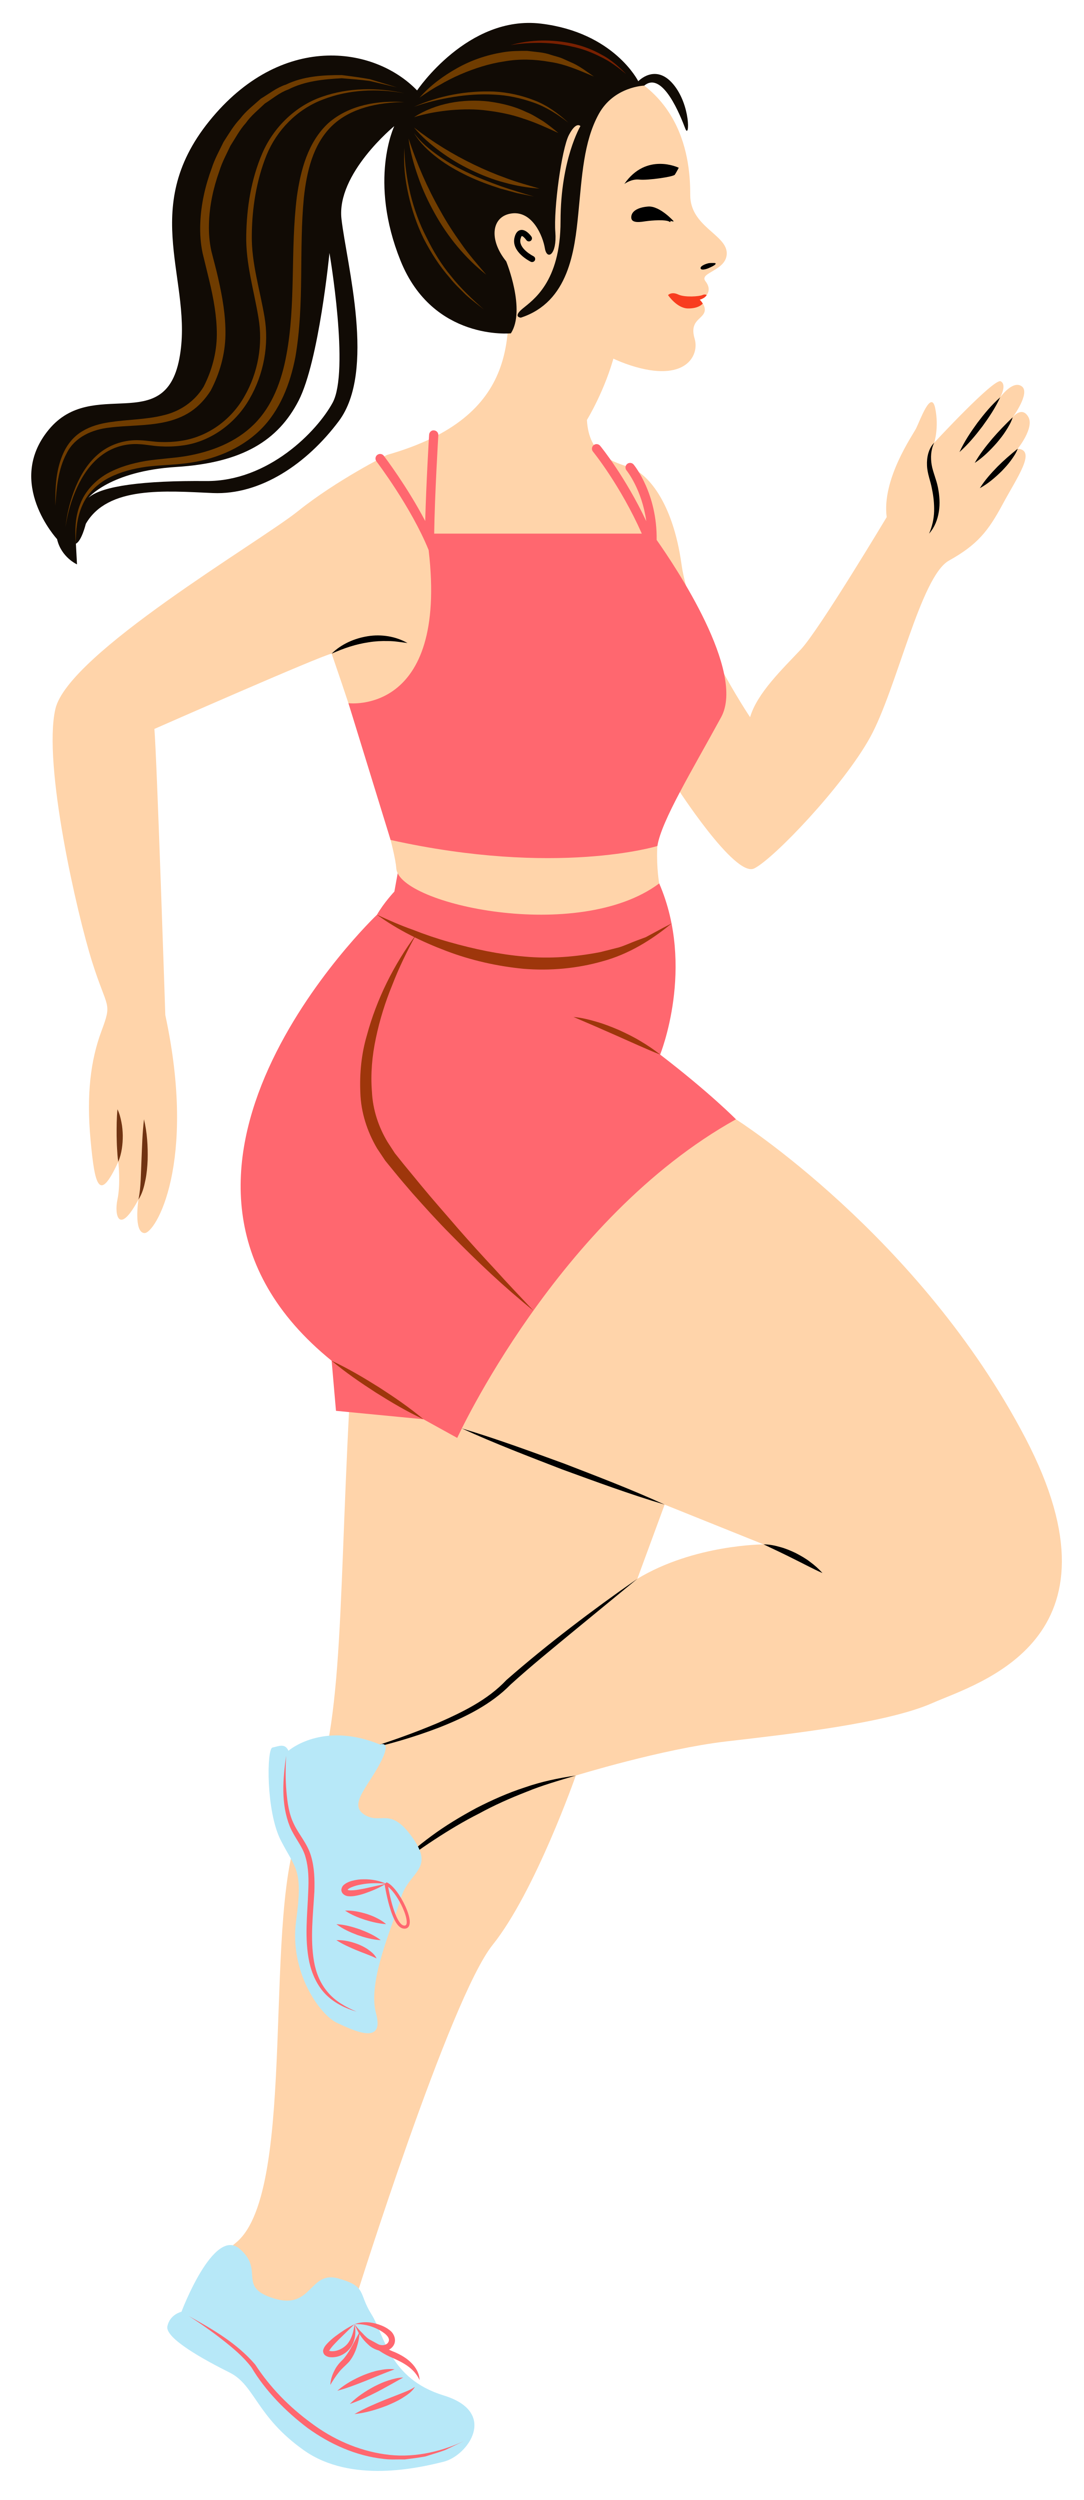<svg width="170" height="392" viewBox="0 0 170 392" fill="none" xmlns="http://www.w3.org/2000/svg">
<path fill-rule="evenodd" clip-rule="evenodd" d="M99.951 247.569L104.234 235.936L119.749 242.173C119.749 242.173 108.868 242.173 99.951 247.569ZM160.8 225.478C144.223 193.766 115.418 175.515 115.418 175.515L89.132 171.945C89.132 171.945 56.646 185.233 54.804 220.083C52.963 254.933 53.967 273.069 47.437 285.772C40.905 298.477 46.935 343.438 37.054 351.63C27.174 359.819 32.198 365.502 35.547 366.672C38.896 367.843 41.911 372.857 41.911 372.857C49.11 386.062 70.879 387.791 70.879 381.883C70.879 375.974 64.349 376.7 60.664 375.028C56.981 373.358 55.976 359.819 55.976 359.819C55.976 359.819 70.545 313.353 77.243 304.995C83.94 296.637 90.304 278.42 90.304 278.42C90.304 278.42 103.867 274.239 113.914 273.069C123.96 271.9 139.031 270.227 146.233 267.05C153.432 263.877 177.378 257.189 160.8 225.478Z" fill="#FFD4AA"/>
<path fill-rule="evenodd" clip-rule="evenodd" d="M56.48 274.536C60.619 273.287 64.693 271.846 68.654 270.18C72.588 268.446 76.464 266.581 79.432 263.43C82.698 260.575 86.053 257.849 89.481 255.215C92.907 252.579 96.4 250.032 99.95 247.57L89.942 255.793C86.618 258.542 83.262 261.257 80.079 264.145C77.017 267.284 72.929 269.286 68.936 270.864C64.882 272.426 60.709 273.628 56.48 274.536Z" fill="black"/>
<path fill-rule="evenodd" clip-rule="evenodd" d="M61.477 293.301C63.342 291.285 65.463 289.518 67.677 287.886C69.889 286.251 72.26 284.833 74.684 283.524C77.133 282.266 79.66 281.139 82.281 280.288C84.883 279.378 87.593 278.81 90.305 278.419C87.672 279.203 85.051 279.941 82.534 280.983C80.001 281.968 77.513 283.07 75.132 284.376C72.705 285.596 70.376 287.004 68.1 288.493C65.82 289.983 63.61 291.578 61.477 293.301Z" fill="black"/>
<path fill-rule="evenodd" clip-rule="evenodd" d="M45.237 274.536C45.237 274.536 50.551 269.838 59.588 273.555C59.588 273.555 61.595 272.732 59.588 276.532C57.581 280.329 54.61 283.015 57.208 284.591C59.806 286.165 61.2 283.2 64.726 288.204C68.252 293.205 64.076 293.483 62.869 297.652C61.663 301.82 57.581 310.621 58.972 315.715C60.364 320.811 55.446 318.403 52.846 317.199C50.248 315.994 45.33 309.324 46.443 301.172C47.557 293.02 46.351 293.113 44.031 288.574C41.711 284.036 41.803 274.216 42.732 274.029C43.66 273.846 44.679 273.281 45.237 274.536Z" fill="#B7E8F8"/>
<path fill-rule="evenodd" clip-rule="evenodd" d="M44.866 275.328C44.777 277.17 44.758 279.014 44.914 280.838C45.066 282.653 45.317 284.495 46.117 286.081C46.871 287.67 48.199 289.088 48.763 290.996C49.326 292.855 49.359 294.766 49.303 296.626C49.089 300.325 48.633 303.999 49.243 307.565C49.548 309.332 50.23 311.043 51.413 312.403C52.573 313.794 54.212 314.723 55.91 315.436C54.14 314.927 52.409 314.076 51.066 312.723C49.739 311.355 48.925 309.552 48.516 307.712C47.722 303.991 48.209 300.229 48.34 296.587C48.425 294.776 48.41 292.94 47.923 291.25C47.489 289.555 46.182 288.175 45.445 286.389C44.013 282.782 44.379 278.954 44.866 275.328Z" fill="#FF676F"/>
<path fill-rule="evenodd" clip-rule="evenodd" d="M52.754 304.23C53.98 304.184 55.138 304.477 56.246 304.908C56.792 305.141 57.334 305.403 57.822 305.77C58.307 306.122 58.797 306.533 59.064 307.101C57.983 306.577 56.942 306.24 55.879 305.798C54.829 305.35 53.771 304.904 52.754 304.23Z" fill="#FF676F"/>
<path fill-rule="evenodd" clip-rule="evenodd" d="M52.754 301.728C54.032 301.788 55.228 302.127 56.402 302.527C57.56 302.963 58.699 303.462 59.714 304.231C58.409 304.161 57.228 303.83 56.066 303.431C54.92 302.996 53.796 302.5 52.754 301.728Z" fill="#FF676F"/>
<path fill-rule="evenodd" clip-rule="evenodd" d="M54.115 299.598C55.306 299.55 56.419 299.795 57.508 300.12C58.047 300.303 58.581 300.496 59.093 300.768C59.602 301.03 60.112 301.315 60.548 301.727C59.369 301.629 58.292 301.371 57.213 301.037C56.147 300.677 55.097 300.271 54.115 299.598Z" fill="#FF676F"/>
<path fill-rule="evenodd" clip-rule="evenodd" d="M60.549 295.383C59.368 295.281 58.218 295.256 57.096 295.426C56.54 295.52 55.984 295.611 55.479 295.799C55.222 295.888 54.983 295.986 54.772 296.106C54.568 296.219 54.462 296.414 54.498 296.339C54.491 296.302 54.483 296.35 54.699 296.406C54.923 296.435 55.182 296.426 55.452 296.408C55.998 296.375 56.558 296.241 57.125 296.146L60.549 295.383ZM60.549 295.383C59.53 295.994 58.447 296.47 57.318 296.861C56.755 297.063 56.174 297.212 55.556 297.314C55.243 297.358 54.917 297.37 54.558 297.337C54.218 297.298 53.568 297.032 53.533 296.37C53.58 295.69 54.029 295.485 54.296 295.295C54.599 295.133 54.902 295.011 55.207 294.928C55.819 294.769 56.428 294.678 57.04 294.688C58.256 294.665 59.467 294.894 60.549 295.383Z" fill="#FF676F"/>
<path d="M60.643 295.162L60.31 295.419L60.403 295.969C60.43 296.124 60.463 296.3 60.501 296.493C60.658 297.297 60.844 298.101 61.06 298.853C61.702 301.098 62.447 302.431 63.425 302.431C64.036 302.431 64.309 301.957 64.261 301.222C64.222 300.631 63.984 299.84 63.599 298.983C62.795 297.19 61.584 295.56 60.643 295.162ZM61.008 295.978C61.725 296.612 62.563 297.852 63.159 299.18C63.522 299.989 63.745 300.729 63.779 301.253C63.811 301.746 63.695 301.949 63.425 301.949C62.78 301.949 62.099 300.73 61.523 298.721C61.312 297.983 61.129 297.192 60.974 296.401L60.876 295.869L61.008 295.978Z" fill="#FF676F"/>
<path fill-rule="evenodd" clip-rule="evenodd" d="M28.455 362.507C28.455 362.507 33.468 349.198 37.535 352.594C41.602 355.995 37.06 358.637 43.019 360.432C48.977 362.226 48.504 356.005 53.044 357.274C57.584 358.542 56.163 359.581 58.246 362.885C60.325 366.189 60.987 372.985 69.593 375.63C78.198 378.273 73.374 385.069 69.593 386.013C65.81 386.955 55.125 389.506 47.653 384.221C40.183 378.932 39.994 374.025 36.022 372.042C32.049 370.06 25.84 366.661 26.249 364.773C26.658 362.885 28.455 362.507 28.455 362.507Z" fill="#B7E8F8"/>
<path fill-rule="evenodd" clip-rule="evenodd" d="M29.59 363.167C33.336 365.243 37.129 367.408 40.022 370.78C42.368 374.385 45.363 377.425 48.782 379.934C52.157 382.475 56.122 384.246 60.297 384.847C64.484 385.483 68.819 384.596 72.714 382.802L69.799 384.195C68.792 384.571 67.744 384.856 66.709 385.194C65.644 385.384 64.561 385.531 63.482 385.66C62.395 385.629 61.293 385.727 60.21 385.585C55.85 385.118 51.723 383.261 48.212 380.71C44.763 378.092 41.636 374.909 39.432 371.225C38.187 369.562 36.521 368.179 34.846 366.869C33.164 365.549 31.408 364.312 29.59 363.167Z" fill="#FF676F"/>
<path fill-rule="evenodd" clip-rule="evenodd" d="M55.591 378.547C57.129 377.647 58.729 376.983 60.329 376.322L62.738 375.382C63.533 375.054 64.346 374.788 65.064 374.276C64.622 375.083 63.804 375.578 63.068 376.048C62.31 376.52 61.501 376.873 60.69 377.216C59.05 377.852 57.367 378.36 55.591 378.547Z" fill="#FF676F"/>
<path fill-rule="evenodd" clip-rule="evenodd" d="M54.856 376.963C55.987 375.821 57.312 374.955 58.701 374.212C59.404 373.859 60.12 373.518 60.882 373.281C61.637 373.037 62.419 372.823 63.23 372.815C61.84 373.597 60.522 374.341 59.147 375.067C57.763 375.763 56.381 376.458 54.856 376.963Z" fill="#FF676F"/>
<path fill-rule="evenodd" clip-rule="evenodd" d="M52.901 374.888C54.148 373.805 55.584 373.029 57.084 372.404C57.844 372.113 58.614 371.836 59.425 371.686C60.23 371.528 61.062 371.412 61.886 371.533C60.344 372.09 58.921 372.695 57.444 373.296C55.966 373.872 54.495 374.472 52.901 374.888Z" fill="#FF676F"/>
<path fill-rule="evenodd" clip-rule="evenodd" d="M55.591 364.456C55.873 365.601 55.755 366.903 55.06 368.005C54.33 369.073 53.054 369.801 51.611 369.61C51.42 369.554 51.227 369.508 51.014 369.346C50.792 369.2 50.615 368.845 50.684 368.502C50.823 368.042 51.037 367.799 51.246 367.56C51.674 367.098 52.116 366.701 52.597 366.344C53.543 365.628 54.527 364.98 55.591 364.456ZM55.591 364.456L53.085 366.901C52.694 367.319 52.273 367.714 51.947 368.142C51.779 368.344 51.638 368.585 51.607 368.683C51.582 368.533 51.564 368.612 51.804 368.666C52.699 368.809 53.784 368.325 54.465 367.56C55.143 366.751 55.475 365.628 55.591 364.456Z" fill="#FF676F"/>
<path fill-rule="evenodd" clip-rule="evenodd" d="M55.591 364.456C56.071 365.034 56.371 365.414 56.845 365.868C57.255 366.329 57.716 366.745 58.208 367.069C58.691 367.419 59.225 367.643 59.735 367.724C60.246 367.807 60.717 367.62 60.891 367.285C61.364 366.56 60.217 365.701 59.16 365.196C58.085 364.67 56.861 364.383 55.591 364.456ZM55.591 364.456C56.797 363.986 58.193 364.077 59.443 364.514C60.09 364.745 60.644 364.996 61.235 365.493C61.792 365.957 62.217 366.942 61.735 367.753C61.277 368.549 60.31 368.78 59.6 368.626C58.882 368.454 58.229 368.132 57.755 367.656C57.251 367.209 56.828 366.705 56.475 366.163C56.118 365.66 55.815 364.924 55.591 364.456Z" fill="#FF676F"/>
<path fill-rule="evenodd" clip-rule="evenodd" d="M56.385 365.677C56.372 366.504 56.189 367.306 55.94 368.09C55.683 368.872 55.32 369.633 54.77 370.315C54.119 371.024 53.621 371.369 53.127 372.012C52.645 372.608 52.222 373.269 51.801 373.974C51.84 373.143 52.114 372.346 52.508 371.604C52.693 371.224 52.952 370.883 53.228 370.554C53.535 370.209 53.82 369.989 54.025 369.704C54.949 368.56 55.596 367.101 56.385 365.677Z" fill="#FF676F"/>
<path fill-rule="evenodd" clip-rule="evenodd" d="M56.852 366.272C57.735 366.715 58.57 367.199 59.416 367.65C60.277 368.095 61.072 368.522 61.977 368.865C62.89 369.274 63.788 369.782 64.51 370.52C65.233 371.237 65.787 372.206 65.797 373.212C64.971 371.397 63.29 370.501 61.595 369.75C60.694 369.386 59.786 368.871 59.016 368.27C58.231 367.677 57.489 367.029 56.852 366.272Z" fill="#FF676F"/>
<path fill-rule="evenodd" clip-rule="evenodd" d="M83.126 134.625C83.126 134.625 67.171 132.018 62.371 136.911L61.846 139.809C61.846 139.809 60.208 141.536 59.117 143.441C59.117 143.441 16.176 184.314 52.008 213.376L52.69 221.23L66.407 222.551L71.706 225.478C71.706 225.478 87.429 191.092 115.418 175.515C115.418 175.515 111.382 171.397 103.528 165.367C103.528 165.367 109.076 151.693 103.382 138.526C103.382 138.526 99.189 134.625 83.126 134.625Z" fill="#FF676F"/>
<path fill-rule="evenodd" clip-rule="evenodd" d="M59.117 143.441C60.975 144.297 62.832 145.121 64.749 145.794C66.633 146.535 68.549 147.187 70.489 147.73C74.365 148.826 78.297 149.661 82.273 150C86.251 150.364 90.239 150.056 94.144 149.296L97.049 148.562C98.004 148.273 98.909 147.834 99.851 147.485L101.274 146.957L102.605 146.241C103.489 145.751 104.391 145.277 105.312 144.813C102.179 147.412 98.562 149.634 94.512 150.732C90.503 151.878 86.268 152.256 82.115 151.917C77.967 151.516 73.886 150.593 70.022 149.129C66.166 147.67 62.433 145.859 59.117 143.441Z" fill="#9E360B"/>
<path fill-rule="evenodd" clip-rule="evenodd" d="M89.94 159.47C91.193 159.576 92.411 159.886 93.607 160.237C94.81 160.584 95.972 161.048 97.118 161.538C98.251 162.062 99.375 162.603 100.44 163.254C101.513 163.89 102.556 164.576 103.528 165.368C101.199 164.447 98.979 163.406 96.728 162.418C94.482 161.418 92.239 160.447 89.94 159.47Z" fill="#9E360B"/>
<path fill-rule="evenodd" clip-rule="evenodd" d="M65.261 146.54C63.844 149.11 62.566 151.742 61.518 154.459C60.412 157.147 59.549 159.925 58.959 162.738C58.353 165.545 58.1 168.414 58.33 171.213C58.467 174.03 59.37 176.735 60.789 179.09L61.922 180.831L63.286 182.538L66.066 185.916C67.919 188.172 69.864 190.347 71.767 192.571C73.688 194.773 75.659 196.937 77.654 199.079C79.608 201.262 81.64 203.372 83.65 205.516C79.065 201.829 74.798 197.775 70.677 193.576C68.6 191.49 66.631 189.301 64.674 187.101C63.709 185.989 62.755 184.868 61.823 183.725L60.424 182.012L59.138 180.084C57.577 177.433 56.598 174.39 56.511 171.342C56.376 168.308 56.679 165.268 57.521 162.399C59.073 156.63 61.769 151.268 65.261 146.54Z" fill="#9E360B"/>
<path fill-rule="evenodd" clip-rule="evenodd" d="M52.008 213.376C54.61 214.59 57.057 216.047 59.468 217.559C61.859 219.102 64.21 220.705 66.407 222.551C63.805 221.341 61.358 219.885 58.949 218.37C56.559 216.825 54.206 215.222 52.008 213.376Z" fill="#9E360B"/>
<path fill-rule="evenodd" clip-rule="evenodd" d="M72.426 223.99C77.871 225.61 83.179 227.576 88.501 229.514C93.78 231.556 99.072 233.57 104.234 235.936C98.794 234.321 93.481 232.352 88.159 230.414C82.878 228.367 77.582 226.352 72.426 223.99Z" fill="black"/>
<path fill-rule="evenodd" clip-rule="evenodd" d="M119.75 242.173C120.637 242.162 121.504 242.35 122.349 242.587C123.199 242.815 124.009 243.16 124.801 243.537C125.575 243.946 126.345 244.371 127.036 244.911C127.74 245.429 128.404 246.005 128.983 246.672C127.372 245.953 125.893 245.146 124.37 244.398C122.853 243.637 121.338 242.919 119.75 242.173Z" fill="black"/>
<path fill-rule="evenodd" clip-rule="evenodd" d="M92.316 38.572C92.316 38.572 78.644 29.68 79.382 40.974C80.121 52.269 81.91 65.285 60.701 71.335C60.701 71.335 52.797 75.281 46.739 80.144C40.68 85.011 10.673 102.498 8.683 111.178C6.693 119.855 12.094 143.39 14.466 150.887C16.836 158.382 17.628 157.066 15.914 161.669C14.202 166.27 13.543 171.66 14.202 178.762C14.862 185.862 15.52 188.754 18.55 182.18C18.55 182.18 18.944 185.6 18.417 188.097C17.89 190.596 18.682 193.752 21.71 188.097C21.71 188.097 20.921 193.226 22.633 193.358C24.345 193.488 30.932 182.444 25.925 159.17C25.925 159.17 24.609 119.006 24.213 114.303C24.213 114.303 50.427 102.76 52.008 102.498C52.008 102.498 61.755 130.554 62.151 136.184C62.547 141.814 90.735 147.993 103.381 138.527C103.381 138.527 101.669 129.19 106.016 123.273C106.016 123.273 115.237 137.656 118.267 136.184C121.295 134.712 132.23 123.273 136.445 115.647C140.659 108.022 144.349 90.4 148.827 87.903C153.305 85.406 154.979 83.279 157.254 79.052C159.528 74.823 162.588 70.596 159.605 70.361C159.605 70.361 162.273 67.072 161.254 65.349C160.235 63.627 158.822 65.426 158.822 65.426C158.822 65.426 161.646 61.592 160.235 60.575C158.822 59.557 156.861 62.295 156.861 62.295C156.861 62.295 157.959 60.34 156.94 59.791C155.921 59.243 146.507 69.422 146.507 69.422C146.507 69.422 147.291 67.072 146.666 64.018C146.038 60.966 144.234 66.054 143.683 67.151C143.135 68.245 138.273 75.137 139.057 81.086C139.057 81.086 128.485 98.746 125.6 101.829C122.712 104.91 118.73 108.686 117.634 112.463C117.634 112.463 108.276 98.523 106.881 88.498C105.487 78.474 101.405 74.2 98.817 73.306C96.228 72.41 92.347 71.518 92.047 65.852C92.047 65.852 103.652 47.015 92.316 38.572Z" fill="#FFD4AA"/>
<path fill-rule="evenodd" clip-rule="evenodd" d="M22.581 175.514C23.079 177.607 23.207 179.739 23.155 181.874C23.112 182.94 23.02 184.011 22.803 185.065C22.591 186.113 22.313 187.192 21.711 188.097C21.937 187.051 22.01 186.017 22.066 184.972L22.19 181.84C22.28 179.745 22.329 177.645 22.581 175.514Z" fill="#703312"/>
<path fill-rule="evenodd" clip-rule="evenodd" d="M18.423 173.945C18.739 174.592 18.907 175.276 19.042 175.964C19.187 176.652 19.235 177.353 19.255 178.051C19.258 179.446 19.092 180.858 18.55 182.18C18.428 181.471 18.405 180.787 18.359 180.103C18.313 179.421 18.307 178.743 18.29 178.066C18.286 176.706 18.28 175.359 18.423 173.945Z" fill="#703312"/>
<path fill-rule="evenodd" clip-rule="evenodd" d="M115.417 123.01C115.417 123.01 116.17 115.538 117.633 112.461L115.417 123.01Z" fill="#FFD4AA"/>
<path fill-rule="evenodd" clip-rule="evenodd" d="M146.508 69.422C145.966 70.541 145.923 71.77 146.114 72.913C146.309 74.04 146.842 75.169 147.095 76.439C147.338 77.682 147.446 78.974 147.234 80.242C147.041 81.504 146.547 82.745 145.705 83.676C146.201 82.533 146.46 81.356 146.496 80.171C146.523 78.986 146.398 77.803 146.149 76.633C145.954 75.479 145.433 74.329 145.379 72.994C145.317 71.713 145.616 70.335 146.508 69.422Z" fill="black"/>
<path fill-rule="evenodd" clip-rule="evenodd" d="M150.47 70.887C151.234 69.232 152.228 67.747 153.278 66.306C154.357 64.884 155.492 63.502 156.861 62.296C156.1 63.953 155.104 65.437 154.052 66.878C152.971 68.3 151.836 69.679 150.47 70.887Z" fill="black"/>
<path fill-rule="evenodd" clip-rule="evenodd" d="M152.861 72.592C153.643 71.197 154.612 69.987 155.604 68.8C156.617 67.625 157.68 66.531 158.821 65.429C158.586 66.199 158.175 66.889 157.75 67.548C157.329 68.217 156.839 68.829 156.337 69.427C155.304 70.6 154.195 71.706 152.861 72.592Z" fill="black"/>
<path fill-rule="evenodd" clip-rule="evenodd" d="M153.666 76.549C154.445 75.293 155.405 74.235 156.395 73.212C157.402 72.195 158.466 71.279 159.607 70.36C159.356 71.066 158.927 71.672 158.499 72.254C158.072 72.842 157.578 73.37 157.082 73.888C156.053 74.894 154.963 75.836 153.666 76.549Z" fill="black"/>
<path fill-rule="evenodd" clip-rule="evenodd" d="M52.007 102.499C53.515 101.006 55.569 100.097 57.688 99.763C59.809 99.42 62.071 99.786 63.901 100.831C62.847 100.7 61.847 100.517 60.83 100.522C59.823 100.499 58.821 100.546 57.833 100.713C55.844 100.998 53.926 101.642 52.007 102.499Z" fill="black"/>
<path fill-rule="evenodd" clip-rule="evenodd" d="M102.98 84.666C103.076 77.433 99.542 73.05 99.374 72.846C99.12 72.537 98.664 72.497 98.355 72.749C98.048 73.004 98.004 73.46 98.259 73.769C98.291 73.805 100.67 76.753 101.357 81.73C98.048 74.728 94.296 70.121 94.117 69.902C93.862 69.595 93.406 69.553 93.097 69.802C92.789 70.056 92.742 70.51 92.997 70.819C93.043 70.875 97.278 76.082 100.654 83.676H68.092C68.177 77.564 68.735 68.351 68.741 68.252C68.764 67.856 68.461 67.514 68.063 67.489C67.669 67.432 67.32 67.767 67.295 68.168C67.291 68.254 66.839 75.722 66.685 81.699C63.869 76.323 60.369 71.707 60.184 71.464C59.943 71.148 59.491 71.087 59.169 71.329C58.852 71.57 58.791 72.023 59.032 72.343C59.088 72.414 64.502 79.549 67.222 86.257C70.267 112.239 54.645 110.266 54.645 110.266L61.255 131.712C87.328 137.511 103.094 132.662 103.094 132.662C103.733 128.676 108.631 120.662 113.094 112.462C116.972 105.336 105.933 88.856 102.98 84.666Z" fill="#FF676F"/>
<path fill-rule="evenodd" clip-rule="evenodd" d="M79.383 40.974C79.383 40.974 68.475 28.389 68.802 21.723C69.126 15.056 71.766 6.379 89.68 8.98C107.596 11.581 108.249 25.725 108.249 30.601C108.249 35.478 113.852 36.77 113.973 39.618C114.095 42.462 109.546 42.705 110.636 44.098C111.729 45.491 110.879 46.639 109.727 47.003C109.727 47.003 110.941 48.094 110.395 49.123C109.849 50.153 108.15 50.456 108.94 53.12C109.727 55.783 107.467 60.064 98.92 57.309C90.369 54.554 85.739 47.708 84.048 44.152C84.048 44.152 81.695 44.15 79.383 40.974Z" fill="#FFD4AA"/>
<path fill-rule="evenodd" clip-rule="evenodd" d="M52.16 63.154C49.724 67.636 42.075 75.514 32.318 75.431C22.561 75.35 16 76.169 13.87 78.049C13.87 78.049 17.23 73.876 27.643 73.223C38.056 72.568 43.633 69.048 46.831 62.827C50.029 56.609 51.668 39.666 51.668 39.666C51.668 39.666 54.855 58.199 52.16 63.154ZM105.56 13.181C102.771 9.891 100.098 12.742 100.098 12.742C100.098 12.742 96.317 5.091 84.842 3.706C73.365 2.319 65.411 14.181 65.411 14.181C58.632 7.155 44.026 5.091 32.812 18.998C21.598 32.905 30.465 44.186 28.116 56.289C25.769 68.397 14.555 59.023 7.662 67.356C0.767 75.685 8.948 84.538 8.948 84.538C9.6 87.402 12.076 88.498 12.076 88.498L11.903 85.253C12.802 84.843 13.458 82.142 13.458 82.142C16.902 76.169 25.922 76.988 33.384 77.315C40.846 77.643 48.118 72.747 53.145 66.019C58.985 58.199 54.374 41.465 53.554 34.346C52.733 27.225 61.836 19.774 61.836 19.774C61.836 19.774 57.737 28.287 62.819 40.893C67.903 53.496 80.121 52.27 80.121 52.27C82.499 48.584 79.383 40.974 79.383 40.974C76.594 37.537 77.087 33.853 80.285 33.464C83.483 33.073 85.122 36.965 85.45 38.93C85.778 40.893 87.372 39.974 87.091 36.39C86.807 32.807 88.073 23.375 89.222 21.168C90.37 18.959 91.024 19.774 91.024 19.774C91.024 19.774 87.909 25.013 87.909 34.674C87.909 44.328 83.483 47.114 81.924 48.423C80.366 49.733 81.678 49.814 81.678 49.814C89.222 47.359 90.123 39.257 90.696 33.464C91.271 27.67 91.516 22.233 93.894 17.894C96.272 13.555 101.038 13.426 101.038 13.426C103.933 11.014 106.765 18.308 107.462 20.144C108.16 21.979 108.35 16.472 105.56 13.181Z" fill="#110B05"/>
<path fill-rule="evenodd" clip-rule="evenodd" d="M8.685 79.296C8.644 76.472 8.76 73.525 10.022 70.867C10.644 69.547 11.646 68.36 12.937 67.605C14.217 66.828 15.674 66.441 17.102 66.218C19.968 65.771 22.843 65.807 25.531 65.142C28.23 64.543 30.548 62.942 31.949 60.619L31.926 60.659C33.229 58.118 33.983 55.339 34.003 52.498C34.02 49.654 33.489 46.798 32.816 43.97L31.777 39.708C31.453 38.18 31.353 36.654 31.405 35.144C31.497 32.123 32.173 29.165 33.211 26.356C33.669 24.927 34.406 23.609 35.06 22.26C35.875 20.996 36.634 19.692 37.676 18.593C38.585 17.384 39.807 16.468 40.92 15.463C42.214 14.696 43.403 13.725 44.85 13.262C47.587 11.941 50.666 11.763 53.613 11.774C55.086 11.96 56.557 12.155 58.006 12.416L62.235 13.698L57.95 12.688C56.503 12.501 55.044 12.382 53.598 12.27C50.71 12.424 47.771 12.713 45.198 14.041C43.831 14.515 42.729 15.486 41.527 16.241C40.496 17.237 39.367 18.125 38.539 19.308C37.574 20.372 36.915 21.659 36.138 22.857C35.53 24.154 34.835 25.416 34.412 26.794C33.445 29.485 32.827 32.337 32.771 35.186C32.733 36.608 32.85 38.018 33.146 39.365C33.495 40.778 33.901 42.203 34.219 43.646C34.871 46.523 35.404 49.488 35.356 52.523C35.308 55.561 34.453 58.58 33.047 61.241L33.034 61.268L33.022 61.281C32.221 62.547 31.177 63.688 29.917 64.537C28.654 65.383 27.214 65.903 25.776 66.206C22.887 66.819 19.999 66.69 17.224 67.042C14.475 67.331 11.721 68.52 10.451 71.086C9.121 73.554 8.847 76.479 8.685 79.296Z" fill="#6F3C00"/>
<path fill-rule="evenodd" clip-rule="evenodd" d="M63.424 14.624C59.164 13.841 54.657 14.04 50.648 15.604C46.606 17.123 43.402 20.398 41.792 24.348C40.208 28.296 39.52 32.66 39.489 36.916C39.428 41.23 40.746 45.355 41.483 49.699C42.227 54.077 41.36 58.718 39.123 62.558C36.932 66.423 32.925 69.365 28.451 69.878C27.347 70.024 26.233 70.055 25.127 69.991C24.015 69.941 22.927 69.702 21.886 69.652C19.773 69.5 17.628 70.105 15.939 71.394C14.225 72.658 12.986 74.498 12.085 76.448C11.187 78.407 10.583 80.515 10.271 82.661C10.504 80.503 11.029 78.368 11.865 76.349C12.706 74.346 13.893 72.411 15.646 71.014C17.389 69.618 19.682 68.924 21.911 69.036C23.044 69.074 24.096 69.286 25.162 69.311C26.227 69.348 27.295 69.298 28.343 69.136C32.566 68.533 36.295 65.818 38.358 62.113C40.468 58.433 41.252 54.031 40.536 49.838C39.856 45.64 38.526 41.353 38.617 36.919C38.69 32.525 39.377 28.134 41.128 24.057C42.875 19.999 46.297 16.626 50.486 15.179C54.655 13.72 59.191 13.695 63.424 14.624Z" fill="#6F3C00"/>
<path fill-rule="evenodd" clip-rule="evenodd" d="M63.424 16.009C59.297 16.043 54.912 16.931 51.984 19.812C49.063 22.706 48.098 26.933 47.656 30.973C46.859 39.185 47.772 47.599 46.322 55.999C45.52 60.13 43.929 64.388 40.777 67.451C37.635 70.501 33.392 72.133 29.194 72.644C27.098 72.914 24.95 72.927 22.946 73.191C20.916 73.476 18.904 73.981 17.1 74.912C15.306 75.84 13.758 77.303 12.936 79.187C12.081 81.056 11.877 83.175 11.902 85.252C11.724 83.185 11.784 81.027 12.585 79.037C13.332 77.035 14.903 75.372 16.754 74.293C18.632 73.233 20.721 72.652 22.809 72.289C24.94 71.942 26.992 71.871 29.024 71.544C33.056 70.881 37.002 69.365 39.847 66.521C42.705 63.687 44.163 59.72 44.902 55.731C46.432 47.645 45.514 39.218 46.556 30.84C47.141 26.727 48.266 22.294 51.499 19.299C54.796 16.419 59.311 15.729 63.424 16.009Z" fill="#6F3C00"/>
<path fill-rule="evenodd" clip-rule="evenodd" d="M80.088 7.075C83.215 6.173 86.589 6.143 89.789 6.834C91.388 7.195 92.943 7.778 94.366 8.588C95.827 9.345 97.056 10.458 98.195 11.603C96.931 10.585 95.649 9.597 94.192 8.913C92.764 8.191 91.254 7.618 89.683 7.302C88.126 6.933 86.522 6.763 84.914 6.724C83.306 6.707 81.687 6.794 80.088 7.075Z" fill="#782001"/>
<path fill-rule="evenodd" clip-rule="evenodd" d="M65.798 15.308C67.441 13.428 69.489 11.921 71.685 10.688C73.886 9.449 76.329 8.611 78.85 8.203C80.112 7.981 81.396 7.975 82.676 7.977C83.942 8.147 85.237 8.176 86.445 8.617C87.05 8.813 87.677 8.935 88.256 9.193L89.983 9.969C91.111 10.524 92.118 11.301 93.132 12C90.835 11.037 88.601 10.035 86.2 9.702C83.842 9.282 81.427 9.208 79.07 9.63C76.708 9.979 74.405 10.721 72.18 11.678C71.068 12.164 69.977 12.711 68.925 13.337C67.837 13.908 66.821 14.601 65.798 15.308Z" fill="#6F3C00"/>
<path fill-rule="evenodd" clip-rule="evenodd" d="M64.935 16.744C68.842 15.004 73.177 14.187 77.483 14.357C79.639 14.474 81.776 14.942 83.781 15.728C85.812 16.495 87.566 17.805 89.141 19.233C87.447 17.936 85.656 16.765 83.646 16.073C81.656 15.378 79.575 14.917 77.458 14.836C75.344 14.715 73.221 14.871 71.125 15.199C69.031 15.543 66.946 16.027 64.935 16.744Z" fill="#6F3C00"/>
<path fill-rule="evenodd" clip-rule="evenodd" d="M64.935 18.372C68.324 16.183 72.6 15.455 76.649 15.915C78.672 16.194 80.691 16.666 82.525 17.562C83.474 17.93 84.322 18.508 85.19 19.015C86.02 19.587 86.812 20.217 87.57 20.861C85.742 20.023 83.967 19.2 82.112 18.612C80.284 17.967 78.383 17.591 76.481 17.349C74.576 17.085 72.64 17.111 70.712 17.27C68.784 17.456 66.846 17.776 64.935 18.372Z" fill="#6F3C00"/>
<path fill-rule="evenodd" clip-rule="evenodd" d="M64.935 19.999C67.857 22.28 70.982 24.197 74.273 25.785C75.914 26.582 77.599 27.297 79.323 27.914C81.037 28.569 82.812 29.039 84.596 29.573C82.745 29.434 80.892 29.137 79.097 28.623C77.282 28.157 75.543 27.448 73.853 26.65C72.167 25.835 70.552 24.875 69.052 23.764C67.55 22.656 66.12 21.438 64.935 19.999Z" fill="#6F3C00"/>
<path fill-rule="evenodd" clip-rule="evenodd" d="M64.935 20.861C65.991 22.333 67.421 23.471 68.878 24.506C70.353 25.529 71.924 26.417 73.559 27.163C75.169 27.966 76.865 28.581 78.556 29.205C80.263 29.789 81.99 30.315 83.733 30.818L81.067 30.275L78.441 29.56C76.711 29.003 74.997 28.377 73.353 27.595C71.714 26.805 70.114 25.909 68.662 24.803C67.219 23.705 65.848 22.435 64.935 20.861Z" fill="#6F3C00"/>
<path fill-rule="evenodd" clip-rule="evenodd" d="M64.072 21.723C65.371 25.676 67.013 29.466 69.046 33.04C70.036 34.842 71.156 36.566 72.356 38.236C73.53 39.936 74.902 41.477 76.253 43.072C72.972 40.491 70.245 37.175 68.204 33.51C67.181 31.68 66.282 29.776 65.597 27.794C64.898 25.823 64.329 23.796 64.072 21.723Z" fill="#6F3C00"/>
<path fill-rule="evenodd" clip-rule="evenodd" d="M63.424 23.207C63.435 25.644 63.802 28.06 64.358 30.417C64.935 32.769 65.763 35.064 66.879 37.212C67.942 39.38 69.199 41.472 70.76 43.33C72.264 45.239 74.049 46.898 75.869 48.524C74.929 47.747 73.926 47.038 73.034 46.204C72.169 45.337 71.266 44.503 70.513 43.536C68.894 41.692 67.572 39.603 66.446 37.424C65.362 35.218 64.576 32.879 64.047 30.488C63.503 28.103 63.248 25.642 63.424 23.207Z" fill="#6F3C00"/>
<path fill-rule="evenodd" clip-rule="evenodd" d="M97.908 28.854C97.908 28.854 99.003 28.016 100.28 28.162C101.558 28.308 105.608 27.725 105.828 27.397C106.046 27.068 106.447 26.305 106.447 26.305C106.447 26.305 101.375 23.827 97.908 28.854Z" fill="black"/>
<path fill-rule="evenodd" clip-rule="evenodd" d="M105.645 34.683C105.645 34.683 103.455 32.242 101.631 32.388C99.807 32.534 98.93 33.263 99.004 34.172C99.077 35.083 100.573 34.792 101.339 34.683C102.106 34.573 104.551 34.365 105.061 34.814C105.061 34.814 105.211 34.862 105.134 34.621C105.134 34.621 105.632 34.808 105.645 34.683Z" fill="black"/>
<path fill-rule="evenodd" clip-rule="evenodd" d="M112.147 41.249C112.147 41.249 111.738 41.224 111.314 41.249C110.887 41.276 109.824 41.667 109.866 42.049C109.908 42.43 110.64 42.253 111.117 42.049C111.593 41.846 112.512 41.428 112.147 41.249Z" fill="black"/>
<path fill-rule="evenodd" clip-rule="evenodd" d="M104.767 46.273C104.767 46.273 106.156 48.356 107.903 48.369C109.65 48.385 110.215 47.596 110.215 47.596C110.215 47.596 109.928 47.148 109.727 47.003C109.727 47.003 110.563 46.778 110.824 46.273C110.824 46.273 110.609 46.065 110.144 46.273C109.681 46.479 107.419 46.676 106.359 46.178C105.299 45.683 104.767 46.273 104.767 46.273Z" fill="#F83C1F"/>
<path fill-rule="evenodd" clip-rule="evenodd" d="M83.447 41.093C83.375 41.093 83.304 41.078 83.236 41.045C83.109 40.981 80.156 39.509 80.686 37.265C80.852 36.56 81.173 36.157 81.638 36.068C82.458 35.914 83.198 36.897 83.338 37.097C83.493 37.315 83.441 37.614 83.225 37.768C83.006 37.918 82.705 37.87 82.551 37.654C82.302 37.301 81.933 36.97 81.819 37.014C81.823 37.016 81.717 37.101 81.626 37.486C81.273 38.983 83.638 40.168 83.661 40.178C83.898 40.297 83.999 40.584 83.881 40.823C83.796 40.993 83.624 41.093 83.447 41.093Z" fill="black"/>
</svg>
